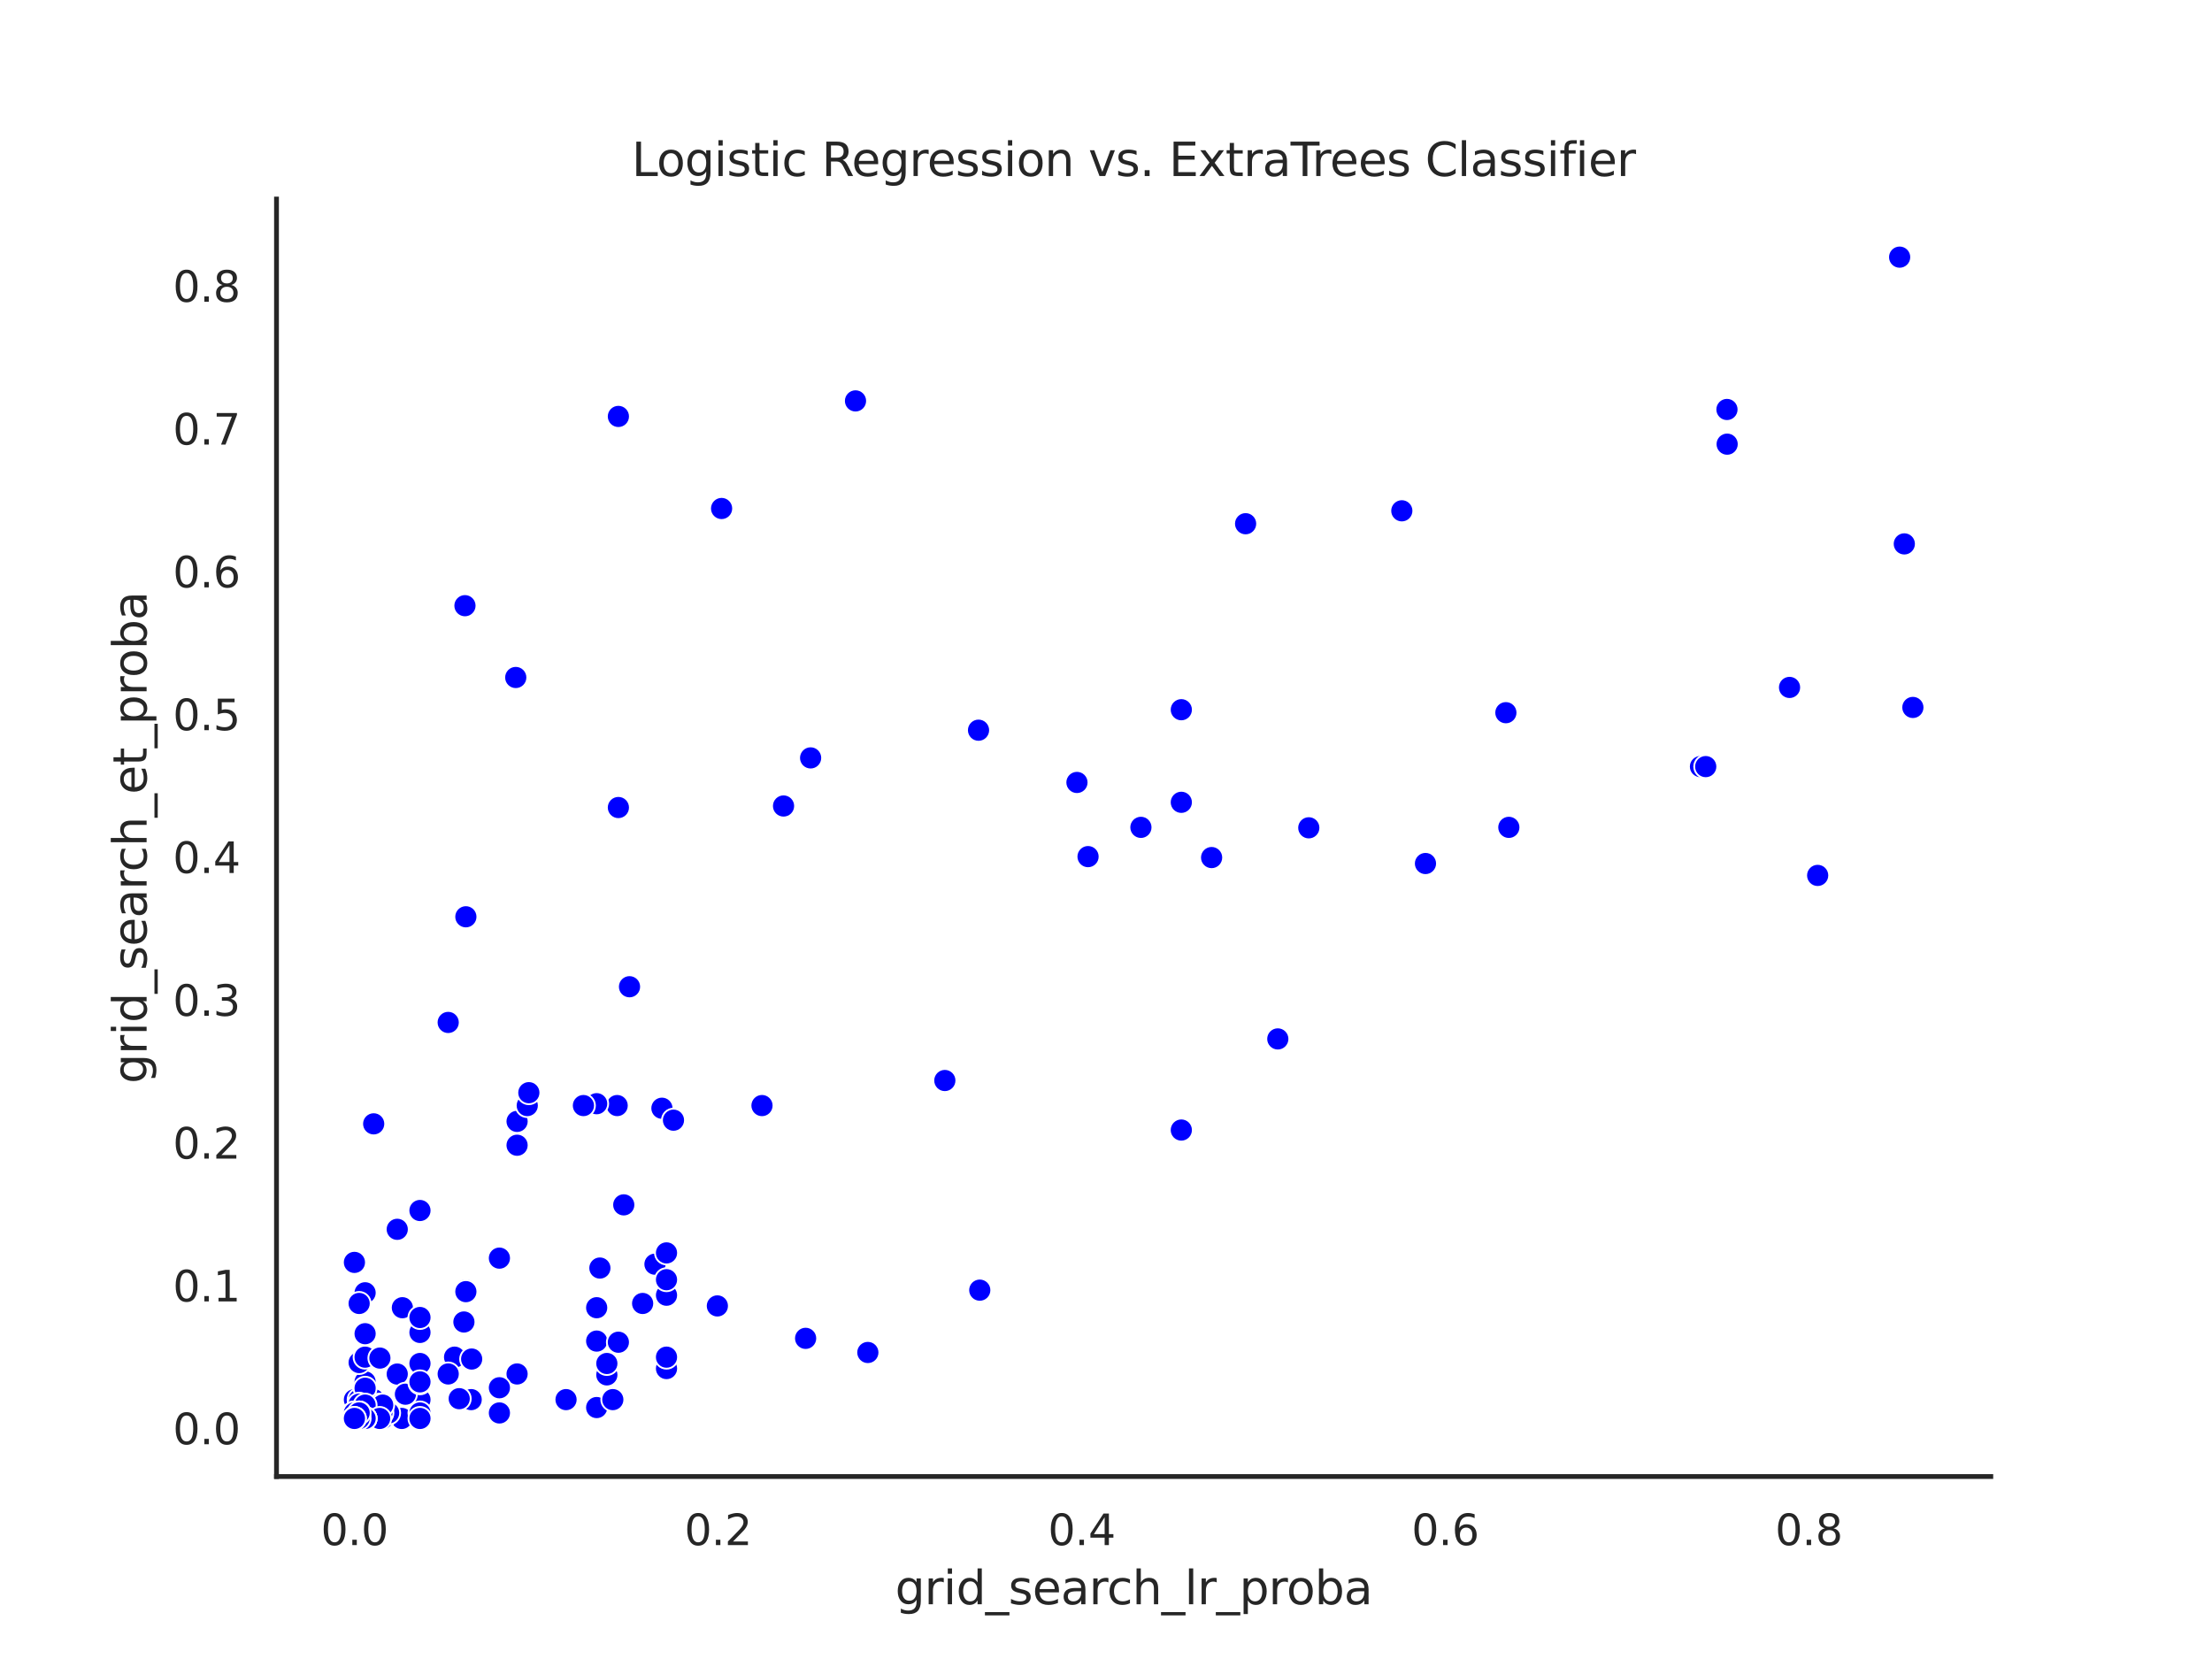 <?xml version="1.0" encoding="utf-8" standalone="no"?>
<!DOCTYPE svg PUBLIC "-//W3C//DTD SVG 1.1//EN"
  "http://www.w3.org/Graphics/SVG/1.1/DTD/svg11.dtd">
<svg xmlns:xlink="http://www.w3.org/1999/xlink" width="576pt" height="432pt" viewBox="0 0 576 432" xmlns="http://www.w3.org/2000/svg" version="1.1">
 <defs>
  <style type="text/css">*{stroke-linejoin: round; stroke-linecap: butt}</style>
 </defs>
 <g id="figure_1">
  <g id="patch_1">
   <path d="M 0 432 
L 576 432 
L 576 0 
L 0 0 
z
" style="fill: #ffffff"/>
  </g>
  <g id="axes_1">
   <g id="patch_2">
    <path d="M 72 384.48 
L 518.4 384.48 
L 518.4 51.84 
L 72 51.84 
z
" style="fill: #ffffff"/>
   </g>
   <g id="matplotlib.axis_1">
    <g id="xtick_1">
     <g id="text_1">
      <!-- 0.0 -->
      <g style="fill: #262626" transform="translate(83.544 402.338) scale(0.11 -0.11)">
       <defs>
        <path id="DejaVuSans-30" d="M 2034 4250 
Q 1547 4250 1301 3770 
Q 1056 3291 1056 2328 
Q 1056 1369 1301 889 
Q 1547 409 2034 409 
Q 2525 409 2770 889 
Q 3016 1369 3016 2328 
Q 3016 3291 2770 3770 
Q 2525 4250 2034 4250 
z
M 2034 4750 
Q 2819 4750 3233 4129 
Q 3647 3509 3647 2328 
Q 3647 1150 3233 529 
Q 2819 -91 2034 -91 
Q 1250 -91 836 529 
Q 422 1150 422 2328 
Q 422 3509 836 4129 
Q 1250 4750 2034 4750 
z
" transform="scale(0.016)"/>
        <path id="DejaVuSans-2e" d="M 684 794 
L 1344 794 
L 1344 0 
L 684 0 
L 684 794 
z
" transform="scale(0.016)"/>
       </defs>
       <use xlink:href="#DejaVuSans-30"/>
       <use xlink:href="#DejaVuSans-2e" x="63.623"/>
       <use xlink:href="#DejaVuSans-30" x="95.41"/>
      </g>
     </g>
    </g>
    <g id="xtick_2">
     <g id="text_2">
      <!-- 0.2 -->
      <g style="fill: #262626" transform="translate(178.22 402.338) scale(0.11 -0.11)">
       <defs>
        <path id="DejaVuSans-32" d="M 1228 531 
L 3431 531 
L 3431 0 
L 469 0 
L 469 531 
Q 828 903 1448 1529 
Q 2069 2156 2228 2338 
Q 2531 2678 2651 2914 
Q 2772 3150 2772 3378 
Q 2772 3750 2511 3984 
Q 2250 4219 1831 4219 
Q 1534 4219 1204 4116 
Q 875 4013 500 3803 
L 500 4441 
Q 881 4594 1212 4672 
Q 1544 4750 1819 4750 
Q 2544 4750 2975 4387 
Q 3406 4025 3406 3419 
Q 3406 3131 3298 2873 
Q 3191 2616 2906 2266 
Q 2828 2175 2409 1742 
Q 1991 1309 1228 531 
z
" transform="scale(0.016)"/>
       </defs>
       <use xlink:href="#DejaVuSans-30"/>
       <use xlink:href="#DejaVuSans-2e" x="63.623"/>
       <use xlink:href="#DejaVuSans-32" x="95.41"/>
      </g>
     </g>
    </g>
    <g id="xtick_3">
     <g id="text_3">
      <!-- 0.4 -->
      <g style="fill: #262626" transform="translate(272.895 402.338) scale(0.11 -0.11)">
       <defs>
        <path id="DejaVuSans-34" d="M 2419 4116 
L 825 1625 
L 2419 1625 
L 2419 4116 
z
M 2253 4666 
L 3047 4666 
L 3047 1625 
L 3713 1625 
L 3713 1100 
L 3047 1100 
L 3047 0 
L 2419 0 
L 2419 1100 
L 313 1100 
L 313 1709 
L 2253 4666 
z
" transform="scale(0.016)"/>
       </defs>
       <use xlink:href="#DejaVuSans-30"/>
       <use xlink:href="#DejaVuSans-2e" x="63.623"/>
       <use xlink:href="#DejaVuSans-34" x="95.41"/>
      </g>
     </g>
    </g>
    <g id="xtick_4">
     <g id="text_4">
      <!-- 0.6 -->
      <g style="fill: #262626" transform="translate(367.571 402.338) scale(0.11 -0.11)">
       <defs>
        <path id="DejaVuSans-36" d="M 2113 2584 
Q 1688 2584 1439 2293 
Q 1191 2003 1191 1497 
Q 1191 994 1439 701 
Q 1688 409 2113 409 
Q 2538 409 2786 701 
Q 3034 994 3034 1497 
Q 3034 2003 2786 2293 
Q 2538 2584 2113 2584 
z
M 3366 4563 
L 3366 3988 
Q 3128 4100 2886 4159 
Q 2644 4219 2406 4219 
Q 1781 4219 1451 3797 
Q 1122 3375 1075 2522 
Q 1259 2794 1537 2939 
Q 1816 3084 2150 3084 
Q 2853 3084 3261 2657 
Q 3669 2231 3669 1497 
Q 3669 778 3244 343 
Q 2819 -91 2113 -91 
Q 1303 -91 875 529 
Q 447 1150 447 2328 
Q 447 3434 972 4092 
Q 1497 4750 2381 4750 
Q 2619 4750 2861 4703 
Q 3103 4656 3366 4563 
z
" transform="scale(0.016)"/>
       </defs>
       <use xlink:href="#DejaVuSans-30"/>
       <use xlink:href="#DejaVuSans-2e" x="63.623"/>
       <use xlink:href="#DejaVuSans-36" x="95.41"/>
      </g>
     </g>
    </g>
    <g id="xtick_5">
     <g id="text_5">
      <!-- 0.8 -->
      <g style="fill: #262626" transform="translate(462.247 402.338) scale(0.11 -0.11)">
       <defs>
        <path id="DejaVuSans-38" d="M 2034 2216 
Q 1584 2216 1326 1975 
Q 1069 1734 1069 1313 
Q 1069 891 1326 650 
Q 1584 409 2034 409 
Q 2484 409 2743 651 
Q 3003 894 3003 1313 
Q 3003 1734 2745 1975 
Q 2488 2216 2034 2216 
z
M 1403 2484 
Q 997 2584 770 2862 
Q 544 3141 544 3541 
Q 544 4100 942 4425 
Q 1341 4750 2034 4750 
Q 2731 4750 3128 4425 
Q 3525 4100 3525 3541 
Q 3525 3141 3298 2862 
Q 3072 2584 2669 2484 
Q 3125 2378 3379 2068 
Q 3634 1759 3634 1313 
Q 3634 634 3220 271 
Q 2806 -91 2034 -91 
Q 1263 -91 848 271 
Q 434 634 434 1313 
Q 434 1759 690 2068 
Q 947 2378 1403 2484 
z
M 1172 3481 
Q 1172 3119 1398 2916 
Q 1625 2713 2034 2713 
Q 2441 2713 2670 2916 
Q 2900 3119 2900 3481 
Q 2900 3844 2670 4047 
Q 2441 4250 2034 4250 
Q 1625 4250 1398 4047 
Q 1172 3844 1172 3481 
z
" transform="scale(0.016)"/>
       </defs>
       <use xlink:href="#DejaVuSans-30"/>
       <use xlink:href="#DejaVuSans-2e" x="63.623"/>
       <use xlink:href="#DejaVuSans-38" x="95.41"/>
      </g>
     </g>
    </g>
    <g id="text_6">
     <!-- grid_search_lr_proba -->
     <g style="fill: #262626" transform="translate(233.09 417.744) scale(0.12 -0.12)">
      <defs>
       <path id="DejaVuSans-67" d="M 2906 1791 
Q 2906 2416 2648 2759 
Q 2391 3103 1925 3103 
Q 1463 3103 1205 2759 
Q 947 2416 947 1791 
Q 947 1169 1205 825 
Q 1463 481 1925 481 
Q 2391 481 2648 825 
Q 2906 1169 2906 1791 
z
M 3481 434 
Q 3481 -459 3084 -895 
Q 2688 -1331 1869 -1331 
Q 1566 -1331 1297 -1286 
Q 1028 -1241 775 -1147 
L 775 -588 
Q 1028 -725 1275 -790 
Q 1522 -856 1778 -856 
Q 2344 -856 2625 -561 
Q 2906 -266 2906 331 
L 2906 616 
Q 2728 306 2450 153 
Q 2172 0 1784 0 
Q 1141 0 747 490 
Q 353 981 353 1791 
Q 353 2603 747 3093 
Q 1141 3584 1784 3584 
Q 2172 3584 2450 3431 
Q 2728 3278 2906 2969 
L 2906 3500 
L 3481 3500 
L 3481 434 
z
" transform="scale(0.016)"/>
       <path id="DejaVuSans-72" d="M 2631 2963 
Q 2534 3019 2420 3045 
Q 2306 3072 2169 3072 
Q 1681 3072 1420 2755 
Q 1159 2438 1159 1844 
L 1159 0 
L 581 0 
L 581 3500 
L 1159 3500 
L 1159 2956 
Q 1341 3275 1631 3429 
Q 1922 3584 2338 3584 
Q 2397 3584 2469 3576 
Q 2541 3569 2628 3553 
L 2631 2963 
z
" transform="scale(0.016)"/>
       <path id="DejaVuSans-69" d="M 603 3500 
L 1178 3500 
L 1178 0 
L 603 0 
L 603 3500 
z
M 603 4863 
L 1178 4863 
L 1178 4134 
L 603 4134 
L 603 4863 
z
" transform="scale(0.016)"/>
       <path id="DejaVuSans-64" d="M 2906 2969 
L 2906 4863 
L 3481 4863 
L 3481 0 
L 2906 0 
L 2906 525 
Q 2725 213 2448 61 
Q 2172 -91 1784 -91 
Q 1150 -91 751 415 
Q 353 922 353 1747 
Q 353 2572 751 3078 
Q 1150 3584 1784 3584 
Q 2172 3584 2448 3432 
Q 2725 3281 2906 2969 
z
M 947 1747 
Q 947 1113 1208 752 
Q 1469 391 1925 391 
Q 2381 391 2643 752 
Q 2906 1113 2906 1747 
Q 2906 2381 2643 2742 
Q 2381 3103 1925 3103 
Q 1469 3103 1208 2742 
Q 947 2381 947 1747 
z
" transform="scale(0.016)"/>
       <path id="DejaVuSans-5f" d="M 3263 -1063 
L 3263 -1509 
L -63 -1509 
L -63 -1063 
L 3263 -1063 
z
" transform="scale(0.016)"/>
       <path id="DejaVuSans-73" d="M 2834 3397 
L 2834 2853 
Q 2591 2978 2328 3040 
Q 2066 3103 1784 3103 
Q 1356 3103 1142 2972 
Q 928 2841 928 2578 
Q 928 2378 1081 2264 
Q 1234 2150 1697 2047 
L 1894 2003 
Q 2506 1872 2764 1633 
Q 3022 1394 3022 966 
Q 3022 478 2636 193 
Q 2250 -91 1575 -91 
Q 1294 -91 989 -36 
Q 684 19 347 128 
L 347 722 
Q 666 556 975 473 
Q 1284 391 1588 391 
Q 1994 391 2212 530 
Q 2431 669 2431 922 
Q 2431 1156 2273 1281 
Q 2116 1406 1581 1522 
L 1381 1569 
Q 847 1681 609 1914 
Q 372 2147 372 2553 
Q 372 3047 722 3315 
Q 1072 3584 1716 3584 
Q 2034 3584 2315 3537 
Q 2597 3491 2834 3397 
z
" transform="scale(0.016)"/>
       <path id="DejaVuSans-65" d="M 3597 1894 
L 3597 1613 
L 953 1613 
Q 991 1019 1311 708 
Q 1631 397 2203 397 
Q 2534 397 2845 478 
Q 3156 559 3463 722 
L 3463 178 
Q 3153 47 2828 -22 
Q 2503 -91 2169 -91 
Q 1331 -91 842 396 
Q 353 884 353 1716 
Q 353 2575 817 3079 
Q 1281 3584 2069 3584 
Q 2775 3584 3186 3129 
Q 3597 2675 3597 1894 
z
M 3022 2063 
Q 3016 2534 2758 2815 
Q 2500 3097 2075 3097 
Q 1594 3097 1305 2825 
Q 1016 2553 972 2059 
L 3022 2063 
z
" transform="scale(0.016)"/>
       <path id="DejaVuSans-61" d="M 2194 1759 
Q 1497 1759 1228 1600 
Q 959 1441 959 1056 
Q 959 750 1161 570 
Q 1363 391 1709 391 
Q 2188 391 2477 730 
Q 2766 1069 2766 1631 
L 2766 1759 
L 2194 1759 
z
M 3341 1997 
L 3341 0 
L 2766 0 
L 2766 531 
Q 2569 213 2275 61 
Q 1981 -91 1556 -91 
Q 1019 -91 701 211 
Q 384 513 384 1019 
Q 384 1609 779 1909 
Q 1175 2209 1959 2209 
L 2766 2209 
L 2766 2266 
Q 2766 2663 2505 2880 
Q 2244 3097 1772 3097 
Q 1472 3097 1187 3025 
Q 903 2953 641 2809 
L 641 3341 
Q 956 3463 1253 3523 
Q 1550 3584 1831 3584 
Q 2591 3584 2966 3190 
Q 3341 2797 3341 1997 
z
" transform="scale(0.016)"/>
       <path id="DejaVuSans-63" d="M 3122 3366 
L 3122 2828 
Q 2878 2963 2633 3030 
Q 2388 3097 2138 3097 
Q 1578 3097 1268 2742 
Q 959 2388 959 1747 
Q 959 1106 1268 751 
Q 1578 397 2138 397 
Q 2388 397 2633 464 
Q 2878 531 3122 666 
L 3122 134 
Q 2881 22 2623 -34 
Q 2366 -91 2075 -91 
Q 1284 -91 818 406 
Q 353 903 353 1747 
Q 353 2603 823 3093 
Q 1294 3584 2113 3584 
Q 2378 3584 2631 3529 
Q 2884 3475 3122 3366 
z
" transform="scale(0.016)"/>
       <path id="DejaVuSans-68" d="M 3513 2113 
L 3513 0 
L 2938 0 
L 2938 2094 
Q 2938 2591 2744 2837 
Q 2550 3084 2163 3084 
Q 1697 3084 1428 2787 
Q 1159 2491 1159 1978 
L 1159 0 
L 581 0 
L 581 4863 
L 1159 4863 
L 1159 2956 
Q 1366 3272 1645 3428 
Q 1925 3584 2291 3584 
Q 2894 3584 3203 3211 
Q 3513 2838 3513 2113 
z
" transform="scale(0.016)"/>
       <path id="DejaVuSans-6c" d="M 603 4863 
L 1178 4863 
L 1178 0 
L 603 0 
L 603 4863 
z
" transform="scale(0.016)"/>
       <path id="DejaVuSans-70" d="M 1159 525 
L 1159 -1331 
L 581 -1331 
L 581 3500 
L 1159 3500 
L 1159 2969 
Q 1341 3281 1617 3432 
Q 1894 3584 2278 3584 
Q 2916 3584 3314 3078 
Q 3713 2572 3713 1747 
Q 3713 922 3314 415 
Q 2916 -91 2278 -91 
Q 1894 -91 1617 61 
Q 1341 213 1159 525 
z
M 3116 1747 
Q 3116 2381 2855 2742 
Q 2594 3103 2138 3103 
Q 1681 3103 1420 2742 
Q 1159 2381 1159 1747 
Q 1159 1113 1420 752 
Q 1681 391 2138 391 
Q 2594 391 2855 752 
Q 3116 1113 3116 1747 
z
" transform="scale(0.016)"/>
       <path id="DejaVuSans-6f" d="M 1959 3097 
Q 1497 3097 1228 2736 
Q 959 2375 959 1747 
Q 959 1119 1226 758 
Q 1494 397 1959 397 
Q 2419 397 2687 759 
Q 2956 1122 2956 1747 
Q 2956 2369 2687 2733 
Q 2419 3097 1959 3097 
z
M 1959 3584 
Q 2709 3584 3137 3096 
Q 3566 2609 3566 1747 
Q 3566 888 3137 398 
Q 2709 -91 1959 -91 
Q 1206 -91 779 398 
Q 353 888 353 1747 
Q 353 2609 779 3096 
Q 1206 3584 1959 3584 
z
" transform="scale(0.016)"/>
       <path id="DejaVuSans-62" d="M 3116 1747 
Q 3116 2381 2855 2742 
Q 2594 3103 2138 3103 
Q 1681 3103 1420 2742 
Q 1159 2381 1159 1747 
Q 1159 1113 1420 752 
Q 1681 391 2138 391 
Q 2594 391 2855 752 
Q 3116 1113 3116 1747 
z
M 1159 2969 
Q 1341 3281 1617 3432 
Q 1894 3584 2278 3584 
Q 2916 3584 3314 3078 
Q 3713 2572 3713 1747 
Q 3713 922 3314 415 
Q 2916 -91 2278 -91 
Q 1894 -91 1617 61 
Q 1341 213 1159 525 
L 1159 0 
L 581 0 
L 581 4863 
L 1159 4863 
L 1159 2969 
z
" transform="scale(0.016)"/>
      </defs>
      <use xlink:href="#DejaVuSans-67"/>
      <use xlink:href="#DejaVuSans-72" x="63.477"/>
      <use xlink:href="#DejaVuSans-69" x="104.59"/>
      <use xlink:href="#DejaVuSans-64" x="132.373"/>
      <use xlink:href="#DejaVuSans-5f" x="195.85"/>
      <use xlink:href="#DejaVuSans-73" x="245.85"/>
      <use xlink:href="#DejaVuSans-65" x="297.949"/>
      <use xlink:href="#DejaVuSans-61" x="359.473"/>
      <use xlink:href="#DejaVuSans-72" x="420.752"/>
      <use xlink:href="#DejaVuSans-63" x="459.615"/>
      <use xlink:href="#DejaVuSans-68" x="514.596"/>
      <use xlink:href="#DejaVuSans-5f" x="577.975"/>
      <use xlink:href="#DejaVuSans-6c" x="627.975"/>
      <use xlink:href="#DejaVuSans-72" x="655.758"/>
      <use xlink:href="#DejaVuSans-5f" x="696.871"/>
      <use xlink:href="#DejaVuSans-70" x="746.871"/>
      <use xlink:href="#DejaVuSans-72" x="810.348"/>
      <use xlink:href="#DejaVuSans-6f" x="849.211"/>
      <use xlink:href="#DejaVuSans-62" x="910.393"/>
      <use xlink:href="#DejaVuSans-61" x="973.869"/>
     </g>
    </g>
   </g>
   <g id="matplotlib.axis_2">
    <g id="ytick_1">
     <g id="text_7">
      <!-- 0.0 -->
      <g style="fill: #262626" transform="translate(45.007 376.074) scale(0.11 -0.11)">
       <use xlink:href="#DejaVuSans-30"/>
       <use xlink:href="#DejaVuSans-2e" x="63.623"/>
       <use xlink:href="#DejaVuSans-30" x="95.41"/>
      </g>
     </g>
    </g>
    <g id="ytick_2">
     <g id="text_8">
      <!-- 0.1 -->
      <g style="fill: #262626" transform="translate(45.007 338.887) scale(0.11 -0.11)">
       <defs>
        <path id="DejaVuSans-31" d="M 794 531 
L 1825 531 
L 1825 4091 
L 703 3866 
L 703 4441 
L 1819 4666 
L 2450 4666 
L 2450 531 
L 3481 531 
L 3481 0 
L 794 0 
L 794 531 
z
" transform="scale(0.016)"/>
       </defs>
       <use xlink:href="#DejaVuSans-30"/>
       <use xlink:href="#DejaVuSans-2e" x="63.623"/>
       <use xlink:href="#DejaVuSans-31" x="95.41"/>
      </g>
     </g>
    </g>
    <g id="ytick_3">
     <g id="text_9">
      <!-- 0.2 -->
      <g style="fill: #262626" transform="translate(45.007 301.7) scale(0.11 -0.11)">
       <use xlink:href="#DejaVuSans-30"/>
       <use xlink:href="#DejaVuSans-2e" x="63.623"/>
       <use xlink:href="#DejaVuSans-32" x="95.41"/>
      </g>
     </g>
    </g>
    <g id="ytick_4">
     <g id="text_10">
      <!-- 0.3 -->
      <g style="fill: #262626" transform="translate(45.007 264.513) scale(0.11 -0.11)">
       <defs>
        <path id="DejaVuSans-33" d="M 2597 2516 
Q 3050 2419 3304 2112 
Q 3559 1806 3559 1356 
Q 3559 666 3084 287 
Q 2609 -91 1734 -91 
Q 1441 -91 1130 -33 
Q 819 25 488 141 
L 488 750 
Q 750 597 1062 519 
Q 1375 441 1716 441 
Q 2309 441 2620 675 
Q 2931 909 2931 1356 
Q 2931 1769 2642 2001 
Q 2353 2234 1838 2234 
L 1294 2234 
L 1294 2753 
L 1863 2753 
Q 2328 2753 2575 2939 
Q 2822 3125 2822 3475 
Q 2822 3834 2567 4026 
Q 2313 4219 1838 4219 
Q 1578 4219 1281 4162 
Q 984 4106 628 3988 
L 628 4550 
Q 988 4650 1302 4700 
Q 1616 4750 1894 4750 
Q 2613 4750 3031 4423 
Q 3450 4097 3450 3541 
Q 3450 3153 3228 2886 
Q 3006 2619 2597 2516 
z
" transform="scale(0.016)"/>
       </defs>
       <use xlink:href="#DejaVuSans-30"/>
       <use xlink:href="#DejaVuSans-2e" x="63.623"/>
       <use xlink:href="#DejaVuSans-33" x="95.41"/>
      </g>
     </g>
    </g>
    <g id="ytick_5">
     <g id="text_11">
      <!-- 0.4 -->
      <g style="fill: #262626" transform="translate(45.007 227.325) scale(0.11 -0.11)">
       <use xlink:href="#DejaVuSans-30"/>
       <use xlink:href="#DejaVuSans-2e" x="63.623"/>
       <use xlink:href="#DejaVuSans-34" x="95.41"/>
      </g>
     </g>
    </g>
    <g id="ytick_6">
     <g id="text_12">
      <!-- 0.5 -->
      <g style="fill: #262626" transform="translate(45.007 190.138) scale(0.11 -0.11)">
       <defs>
        <path id="DejaVuSans-35" d="M 691 4666 
L 3169 4666 
L 3169 4134 
L 1269 4134 
L 1269 2991 
Q 1406 3038 1543 3061 
Q 1681 3084 1819 3084 
Q 2600 3084 3056 2656 
Q 3513 2228 3513 1497 
Q 3513 744 3044 326 
Q 2575 -91 1722 -91 
Q 1428 -91 1123 -41 
Q 819 9 494 109 
L 494 744 
Q 775 591 1075 516 
Q 1375 441 1709 441 
Q 2250 441 2565 725 
Q 2881 1009 2881 1497 
Q 2881 1984 2565 2268 
Q 2250 2553 1709 2553 
Q 1456 2553 1204 2497 
Q 953 2441 691 2322 
L 691 4666 
z
" transform="scale(0.016)"/>
       </defs>
       <use xlink:href="#DejaVuSans-30"/>
       <use xlink:href="#DejaVuSans-2e" x="63.623"/>
       <use xlink:href="#DejaVuSans-35" x="95.41"/>
      </g>
     </g>
    </g>
    <g id="ytick_7">
     <g id="text_13">
      <!-- 0.6 -->
      <g style="fill: #262626" transform="translate(45.007 152.951) scale(0.11 -0.11)">
       <use xlink:href="#DejaVuSans-30"/>
       <use xlink:href="#DejaVuSans-2e" x="63.623"/>
       <use xlink:href="#DejaVuSans-36" x="95.41"/>
      </g>
     </g>
    </g>
    <g id="ytick_8">
     <g id="text_14">
      <!-- 0.7 -->
      <g style="fill: #262626" transform="translate(45.007 115.764) scale(0.11 -0.11)">
       <defs>
        <path id="DejaVuSans-37" d="M 525 4666 
L 3525 4666 
L 3525 4397 
L 1831 0 
L 1172 0 
L 2766 4134 
L 525 4134 
L 525 4666 
z
" transform="scale(0.016)"/>
       </defs>
       <use xlink:href="#DejaVuSans-30"/>
       <use xlink:href="#DejaVuSans-2e" x="63.623"/>
       <use xlink:href="#DejaVuSans-37" x="95.41"/>
      </g>
     </g>
    </g>
    <g id="ytick_9">
     <g id="text_15">
      <!-- 0.8 -->
      <g style="fill: #262626" transform="translate(45.007 78.577) scale(0.11 -0.11)">
       <use xlink:href="#DejaVuSans-30"/>
       <use xlink:href="#DejaVuSans-2e" x="63.623"/>
       <use xlink:href="#DejaVuSans-38" x="95.41"/>
      </g>
     </g>
    </g>
    <g id="text_16">
     <!-- grid_search_et_proba -->
     <g style="fill: #262626" transform="translate(38.177 282.181) rotate(-90) scale(0.12 -0.12)">
      <defs>
       <path id="DejaVuSans-74" d="M 1172 4494 
L 1172 3500 
L 2356 3500 
L 2356 3053 
L 1172 3053 
L 1172 1153 
Q 1172 725 1289 603 
Q 1406 481 1766 481 
L 2356 481 
L 2356 0 
L 1766 0 
Q 1100 0 847 248 
Q 594 497 594 1153 
L 594 3053 
L 172 3053 
L 172 3500 
L 594 3500 
L 594 4494 
L 1172 4494 
z
" transform="scale(0.016)"/>
      </defs>
      <use xlink:href="#DejaVuSans-67"/>
      <use xlink:href="#DejaVuSans-72" x="63.477"/>
      <use xlink:href="#DejaVuSans-69" x="104.59"/>
      <use xlink:href="#DejaVuSans-64" x="132.373"/>
      <use xlink:href="#DejaVuSans-5f" x="195.85"/>
      <use xlink:href="#DejaVuSans-73" x="245.85"/>
      <use xlink:href="#DejaVuSans-65" x="297.949"/>
      <use xlink:href="#DejaVuSans-61" x="359.473"/>
      <use xlink:href="#DejaVuSans-72" x="420.752"/>
      <use xlink:href="#DejaVuSans-63" x="459.615"/>
      <use xlink:href="#DejaVuSans-68" x="514.596"/>
      <use xlink:href="#DejaVuSans-5f" x="577.975"/>
      <use xlink:href="#DejaVuSans-65" x="627.975"/>
      <use xlink:href="#DejaVuSans-74" x="689.498"/>
      <use xlink:href="#DejaVuSans-5f" x="728.707"/>
      <use xlink:href="#DejaVuSans-70" x="778.707"/>
      <use xlink:href="#DejaVuSans-72" x="842.184"/>
      <use xlink:href="#DejaVuSans-6f" x="881.047"/>
      <use xlink:href="#DejaVuSans-62" x="942.229"/>
      <use xlink:href="#DejaVuSans-61" x="1005.705"/>
     </g>
    </g>
   </g>
   <g id="PathCollection_1">
    <defs>
     <path id="m9c5d1fe008" d="M 0 3 
C 0.796 3 1.559 2.684 2.121 2.121 
C 2.684 1.559 3 0.796 3 0 
C 3 -0.796 2.684 -1.559 2.121 -2.121 
C 1.559 -2.684 0.796 -3 0 -3 
C -0.796 -3 -1.559 -2.684 -2.121 -2.121 
C -2.684 -1.559 -3 -0.796 -3 0 
C -3 0.796 -2.684 1.559 -2.121 2.121 
C -1.559 2.684 -0.796 3 0 3 
z
" style="stroke: #ffffff; stroke-width: 0.48"/>
    </defs>
    <g clip-path="url(#p309e05ee54)">
     <use xlink:href="#m9c5d1fe008" x="283.324" y="223.062" style="fill: #0000ff; stroke: #ffffff; stroke-width: 0.48"/>
     <use xlink:href="#m9c5d1fe008" x="95.073" y="367.952" style="fill: #0000ff; stroke: #ffffff; stroke-width: 0.48"/>
     <use xlink:href="#m9c5d1fe008" x="116.709" y="266.242" style="fill: #0000ff; stroke: #ffffff; stroke-width: 0.48"/>
     <use xlink:href="#m9c5d1fe008" x="92.291" y="369.36" style="fill: #0000ff; stroke: #ffffff; stroke-width: 0.48"/>
     <use xlink:href="#m9c5d1fe008" x="307.612" y="208.919" style="fill: #0000ff; stroke: #ffffff; stroke-width: 0.48"/>
     <use xlink:href="#m9c5d1fe008" x="92.291" y="369.36" style="fill: #0000ff; stroke: #ffffff; stroke-width: 0.48"/>
     <use xlink:href="#m9c5d1fe008" x="92.291" y="369.36" style="fill: #0000ff; stroke: #ffffff; stroke-width: 0.48"/>
     <use xlink:href="#m9c5d1fe008" x="92.291" y="369.36" style="fill: #0000ff; stroke: #ffffff; stroke-width: 0.48"/>
     <use xlink:href="#m9c5d1fe008" x="92.291" y="369.36" style="fill: #0000ff; stroke: #ffffff; stroke-width: 0.48"/>
     <use xlink:href="#m9c5d1fe008" x="134.647" y="357.776" style="fill: #0000ff; stroke: #ffffff; stroke-width: 0.48"/>
     <use xlink:href="#m9c5d1fe008" x="109.358" y="315.213" style="fill: #0000ff; stroke: #ffffff; stroke-width: 0.48"/>
     <use xlink:href="#m9c5d1fe008" x="186.8" y="340.058" style="fill: #0000ff; stroke: #ffffff; stroke-width: 0.48"/>
     <use xlink:href="#m9c5d1fe008" x="122.694" y="364.456" style="fill: #0000ff; stroke: #ffffff; stroke-width: 0.48"/>
     <use xlink:href="#m9c5d1fe008" x="95.073" y="367.93" style="fill: #0000ff; stroke: #ffffff; stroke-width: 0.48"/>
     <use xlink:href="#m9c5d1fe008" x="92.291" y="369.36" style="fill: #0000ff; stroke: #ffffff; stroke-width: 0.48"/>
     <use xlink:href="#m9c5d1fe008" x="92.291" y="369.36" style="fill: #0000ff; stroke: #ffffff; stroke-width: 0.48"/>
     <use xlink:href="#m9c5d1fe008" x="97.307" y="364.456" style="fill: #0000ff; stroke: #ffffff; stroke-width: 0.48"/>
     <use xlink:href="#m9c5d1fe008" x="92.291" y="369.36" style="fill: #0000ff; stroke: #ffffff; stroke-width: 0.48"/>
     <use xlink:href="#m9c5d1fe008" x="92.291" y="369.36" style="fill: #0000ff; stroke: #ffffff; stroke-width: 0.48"/>
     <use xlink:href="#m9c5d1fe008" x="315.501" y="223.307" style="fill: #0000ff; stroke: #ffffff; stroke-width: 0.48"/>
     <use xlink:href="#m9c5d1fe008" x="93.52" y="369.36" style="fill: #0000ff; stroke: #ffffff; stroke-width: 0.48"/>
     <use xlink:href="#m9c5d1fe008" x="118.372" y="353.399" style="fill: #0000ff; stroke: #ffffff; stroke-width: 0.48"/>
     <use xlink:href="#m9c5d1fe008" x="92.291" y="369.36" style="fill: #0000ff; stroke: #ffffff; stroke-width: 0.48"/>
     <use xlink:href="#m9c5d1fe008" x="173.556" y="356.369" style="fill: #0000ff; stroke: #ffffff; stroke-width: 0.48"/>
     <use xlink:href="#m9c5d1fe008" x="92.291" y="369.36" style="fill: #0000ff; stroke: #ffffff; stroke-width: 0.48"/>
     <use xlink:href="#m9c5d1fe008" x="92.291" y="369.36" style="fill: #0000ff; stroke: #ffffff; stroke-width: 0.48"/>
     <use xlink:href="#m9c5d1fe008" x="442.799" y="199.622" style="fill: #0000ff; stroke: #ffffff; stroke-width: 0.48"/>
     <use xlink:href="#m9c5d1fe008" x="93.52" y="365.886" style="fill: #0000ff; stroke: #ffffff; stroke-width: 0.48"/>
     <use xlink:href="#m9c5d1fe008" x="109.358" y="364.213" style="fill: #0000ff; stroke: #ffffff; stroke-width: 0.48"/>
     <use xlink:href="#m9c5d1fe008" x="92.291" y="369.36" style="fill: #0000ff; stroke: #ffffff; stroke-width: 0.48"/>
     <use xlink:href="#m9c5d1fe008" x="255.13" y="335.952" style="fill: #0000ff; stroke: #ffffff; stroke-width: 0.48"/>
     <use xlink:href="#m9c5d1fe008" x="103.441" y="357.799" style="fill: #0000ff; stroke: #ffffff; stroke-width: 0.48"/>
     <use xlink:href="#m9c5d1fe008" x="307.612" y="184.807" style="fill: #0000ff; stroke: #ffffff; stroke-width: 0.48"/>
     <use xlink:href="#m9c5d1fe008" x="93.52" y="369.36" style="fill: #0000ff; stroke: #ffffff; stroke-width: 0.48"/>
     <use xlink:href="#m9c5d1fe008" x="109.358" y="364.456" style="fill: #0000ff; stroke: #ffffff; stroke-width: 0.48"/>
     <use xlink:href="#m9c5d1fe008" x="99.654" y="369.36" style="fill: #0000ff; stroke: #ffffff; stroke-width: 0.48"/>
     <use xlink:href="#m9c5d1fe008" x="93.52" y="364.456" style="fill: #0000ff; stroke: #ffffff; stroke-width: 0.48"/>
     <use xlink:href="#m9c5d1fe008" x="211.084" y="197.357" style="fill: #0000ff; stroke: #ffffff; stroke-width: 0.48"/>
     <use xlink:href="#m9c5d1fe008" x="92.291" y="369.36" style="fill: #0000ff; stroke: #ffffff; stroke-width: 0.48"/>
     <use xlink:href="#m9c5d1fe008" x="92.291" y="369.36" style="fill: #0000ff; stroke: #ffffff; stroke-width: 0.48"/>
     <use xlink:href="#m9c5d1fe008" x="92.291" y="369.36" style="fill: #0000ff; stroke: #ffffff; stroke-width: 0.48"/>
     <use xlink:href="#m9c5d1fe008" x="93.52" y="367.93" style="fill: #0000ff; stroke: #ffffff; stroke-width: 0.48"/>
     <use xlink:href="#m9c5d1fe008" x="104.605" y="369.36" style="fill: #0000ff; stroke: #ffffff; stroke-width: 0.48"/>
     <use xlink:href="#m9c5d1fe008" x="280.437" y="203.749" style="fill: #0000ff; stroke: #ffffff; stroke-width: 0.48"/>
     <use xlink:href="#m9c5d1fe008" x="498.109" y="184.217" style="fill: #0000ff; stroke: #ffffff; stroke-width: 0.48"/>
     <use xlink:href="#m9c5d1fe008" x="92.291" y="369.36" style="fill: #0000ff; stroke: #ffffff; stroke-width: 0.48"/>
     <use xlink:href="#m9c5d1fe008" x="92.291" y="364.478" style="fill: #0000ff; stroke: #ffffff; stroke-width: 0.48"/>
     <use xlink:href="#m9c5d1fe008" x="254.807" y="190.143" style="fill: #0000ff; stroke: #ffffff; stroke-width: 0.48"/>
     <use xlink:href="#m9c5d1fe008" x="92.291" y="369.36" style="fill: #0000ff; stroke: #ffffff; stroke-width: 0.48"/>
     <use xlink:href="#m9c5d1fe008" x="92.291" y="369.36" style="fill: #0000ff; stroke: #ffffff; stroke-width: 0.48"/>
     <use xlink:href="#m9c5d1fe008" x="92.291" y="369.36" style="fill: #0000ff; stroke: #ffffff; stroke-width: 0.48"/>
     <use xlink:href="#m9c5d1fe008" x="95.073" y="364.478" style="fill: #0000ff; stroke: #ffffff; stroke-width: 0.48"/>
     <use xlink:href="#m9c5d1fe008" x="92.291" y="369.36" style="fill: #0000ff; stroke: #ffffff; stroke-width: 0.48"/>
     <use xlink:href="#m9c5d1fe008" x="99.654" y="369.36" style="fill: #0000ff; stroke: #ffffff; stroke-width: 0.48"/>
     <use xlink:href="#m9c5d1fe008" x="134.647" y="292.007" style="fill: #0000ff; stroke: #ffffff; stroke-width: 0.48"/>
     <use xlink:href="#m9c5d1fe008" x="155.372" y="287.401" style="fill: #0000ff; stroke: #ffffff; stroke-width: 0.48"/>
     <use xlink:href="#m9c5d1fe008" x="92.291" y="369.36" style="fill: #0000ff; stroke: #ffffff; stroke-width: 0.48"/>
     <use xlink:href="#m9c5d1fe008" x="130.045" y="367.93" style="fill: #0000ff; stroke: #ffffff; stroke-width: 0.48"/>
     <use xlink:href="#m9c5d1fe008" x="97.307" y="292.647" style="fill: #0000ff; stroke: #ffffff; stroke-width: 0.48"/>
     <use xlink:href="#m9c5d1fe008" x="173.556" y="353.399" style="fill: #0000ff; stroke: #ffffff; stroke-width: 0.48"/>
     <use xlink:href="#m9c5d1fe008" x="109.358" y="364.478" style="fill: #0000ff; stroke: #ffffff; stroke-width: 0.48"/>
     <use xlink:href="#m9c5d1fe008" x="155.372" y="349.214" style="fill: #0000ff; stroke: #ffffff; stroke-width: 0.48"/>
     <use xlink:href="#m9c5d1fe008" x="92.291" y="369.36" style="fill: #0000ff; stroke: #ffffff; stroke-width: 0.48"/>
     <use xlink:href="#m9c5d1fe008" x="95.073" y="359.836" style="fill: #0000ff; stroke: #ffffff; stroke-width: 0.48"/>
     <use xlink:href="#m9c5d1fe008" x="92.291" y="369.36" style="fill: #0000ff; stroke: #ffffff; stroke-width: 0.48"/>
     <use xlink:href="#m9c5d1fe008" x="122.817" y="353.888" style="fill: #0000ff; stroke: #ffffff; stroke-width: 0.48"/>
     <use xlink:href="#m9c5d1fe008" x="105.571" y="363.048" style="fill: #0000ff; stroke: #ffffff; stroke-width: 0.48"/>
     <use xlink:href="#m9c5d1fe008" x="98.86" y="369.36" style="fill: #0000ff; stroke: #ffffff; stroke-width: 0.48"/>
     <use xlink:href="#m9c5d1fe008" x="92.291" y="369.36" style="fill: #0000ff; stroke: #ffffff; stroke-width: 0.48"/>
     <use xlink:href="#m9c5d1fe008" x="130.045" y="327.616" style="fill: #0000ff; stroke: #ffffff; stroke-width: 0.48"/>
     <use xlink:href="#m9c5d1fe008" x="92.291" y="367.952" style="fill: #0000ff; stroke: #ffffff; stroke-width: 0.48"/>
     <use xlink:href="#m9c5d1fe008" x="92.291" y="328.725" style="fill: #0000ff; stroke: #ffffff; stroke-width: 0.48"/>
     <use xlink:href="#m9c5d1fe008" x="93.52" y="369.36" style="fill: #0000ff; stroke: #ffffff; stroke-width: 0.48"/>
     <use xlink:href="#m9c5d1fe008" x="95.073" y="367.93" style="fill: #0000ff; stroke: #ffffff; stroke-width: 0.48"/>
     <use xlink:href="#m9c5d1fe008" x="392.9" y="215.443" style="fill: #0000ff; stroke: #ffffff; stroke-width: 0.48"/>
     <use xlink:href="#m9c5d1fe008" x="167.341" y="339.419" style="fill: #0000ff; stroke: #ffffff; stroke-width: 0.48"/>
     <use xlink:href="#m9c5d1fe008" x="495.879" y="141.629" style="fill: #0000ff; stroke: #ffffff; stroke-width: 0.48"/>
     <use xlink:href="#m9c5d1fe008" x="155.372" y="366.522" style="fill: #0000ff; stroke: #ffffff; stroke-width: 0.48"/>
     <use xlink:href="#m9c5d1fe008" x="93.52" y="369.36" style="fill: #0000ff; stroke: #ffffff; stroke-width: 0.48"/>
     <use xlink:href="#m9c5d1fe008" x="332.737" y="270.532" style="fill: #0000ff; stroke: #ffffff; stroke-width: 0.48"/>
     <use xlink:href="#m9c5d1fe008" x="109.358" y="346.963" style="fill: #0000ff; stroke: #ffffff; stroke-width: 0.48"/>
     <use xlink:href="#m9c5d1fe008" x="93.52" y="369.36" style="fill: #0000ff; stroke: #ffffff; stroke-width: 0.48"/>
     <use xlink:href="#m9c5d1fe008" x="92.291" y="369.36" style="fill: #0000ff; stroke: #ffffff; stroke-width: 0.48"/>
     <use xlink:href="#m9c5d1fe008" x="371.189" y="224.857" style="fill: #0000ff; stroke: #ffffff; stroke-width: 0.48"/>
     <use xlink:href="#m9c5d1fe008" x="155.372" y="340.527" style="fill: #0000ff; stroke: #ffffff; stroke-width: 0.48"/>
     <use xlink:href="#m9c5d1fe008" x="134.301" y="176.416" style="fill: #0000ff; stroke: #ffffff; stroke-width: 0.48"/>
     <use xlink:href="#m9c5d1fe008" x="92.291" y="367.93" style="fill: #0000ff; stroke: #ffffff; stroke-width: 0.48"/>
     <use xlink:href="#m9c5d1fe008" x="92.291" y="369.36" style="fill: #0000ff; stroke: #ffffff; stroke-width: 0.48"/>
     <use xlink:href="#m9c5d1fe008" x="92.291" y="369.36" style="fill: #0000ff; stroke: #ffffff; stroke-width: 0.48"/>
     <use xlink:href="#m9c5d1fe008" x="160.707" y="287.887" style="fill: #0000ff; stroke: #ffffff; stroke-width: 0.48"/>
     <use xlink:href="#m9c5d1fe008" x="159.575" y="364.456" style="fill: #0000ff; stroke: #ffffff; stroke-width: 0.48"/>
     <use xlink:href="#m9c5d1fe008" x="92.291" y="369.36" style="fill: #0000ff; stroke: #ffffff; stroke-width: 0.48"/>
     <use xlink:href="#m9c5d1fe008" x="297.092" y="215.443" style="fill: #0000ff; stroke: #ffffff; stroke-width: 0.48"/>
     <use xlink:href="#m9c5d1fe008" x="120.803" y="344.243" style="fill: #0000ff; stroke: #ffffff; stroke-width: 0.48"/>
     <use xlink:href="#m9c5d1fe008" x="170.551" y="329.193" style="fill: #0000ff; stroke: #ffffff; stroke-width: 0.48"/>
     <use xlink:href="#m9c5d1fe008" x="204.033" y="209.879" style="fill: #0000ff; stroke: #ffffff; stroke-width: 0.48"/>
     <use xlink:href="#m9c5d1fe008" x="109.358" y="367.93" style="fill: #0000ff; stroke: #ffffff; stroke-width: 0.48"/>
     <use xlink:href="#m9c5d1fe008" x="444.169" y="199.622" style="fill: #0000ff; stroke: #ffffff; stroke-width: 0.48"/>
     <use xlink:href="#m9c5d1fe008" x="161.026" y="210.278" style="fill: #0000ff; stroke: #ffffff; stroke-width: 0.48"/>
     <use xlink:href="#m9c5d1fe008" x="465.993" y="179.006" style="fill: #0000ff; stroke: #ffffff; stroke-width: 0.48"/>
     <use xlink:href="#m9c5d1fe008" x="109.358" y="355.05" style="fill: #0000ff; stroke: #ffffff; stroke-width: 0.48"/>
     <use xlink:href="#m9c5d1fe008" x="162.425" y="313.743" style="fill: #0000ff; stroke: #ffffff; stroke-width: 0.48"/>
     <use xlink:href="#m9c5d1fe008" x="93.52" y="367.93" style="fill: #0000ff; stroke: #ffffff; stroke-width: 0.48"/>
     <use xlink:href="#m9c5d1fe008" x="473.316" y="227.956" style="fill: #0000ff; stroke: #ffffff; stroke-width: 0.48"/>
     <use xlink:href="#m9c5d1fe008" x="93.52" y="369.36" style="fill: #0000ff; stroke: #ffffff; stroke-width: 0.48"/>
     <use xlink:href="#m9c5d1fe008" x="92.291" y="369.36" style="fill: #0000ff; stroke: #ffffff; stroke-width: 0.48"/>
     <use xlink:href="#m9c5d1fe008" x="92.291" y="369.36" style="fill: #0000ff; stroke: #ffffff; stroke-width: 0.48"/>
     <use xlink:href="#m9c5d1fe008" x="92.291" y="369.36" style="fill: #0000ff; stroke: #ffffff; stroke-width: 0.48"/>
     <use xlink:href="#m9c5d1fe008" x="365.031" y="133.012" style="fill: #0000ff; stroke: #ffffff; stroke-width: 0.48"/>
     <use xlink:href="#m9c5d1fe008" x="449.697" y="106.626" style="fill: #0000ff; stroke: #ffffff; stroke-width: 0.48"/>
     <use xlink:href="#m9c5d1fe008" x="109.358" y="360.085" style="fill: #0000ff; stroke: #ffffff; stroke-width: 0.48"/>
     <use xlink:href="#m9c5d1fe008" x="92.291" y="369.36" style="fill: #0000ff; stroke: #ffffff; stroke-width: 0.48"/>
     <use xlink:href="#m9c5d1fe008" x="99.654" y="369.36" style="fill: #0000ff; stroke: #ffffff; stroke-width: 0.48"/>
     <use xlink:href="#m9c5d1fe008" x="92.291" y="367.93" style="fill: #0000ff; stroke: #ffffff; stroke-width: 0.48"/>
     <use xlink:href="#m9c5d1fe008" x="98.86" y="353.399" style="fill: #0000ff; stroke: #ffffff; stroke-width: 0.48"/>
     <use xlink:href="#m9c5d1fe008" x="92.291" y="369.36" style="fill: #0000ff; stroke: #ffffff; stroke-width: 0.48"/>
     <use xlink:href="#m9c5d1fe008" x="92.291" y="369.36" style="fill: #0000ff; stroke: #ffffff; stroke-width: 0.48"/>
     <use xlink:href="#m9c5d1fe008" x="92.291" y="369.36" style="fill: #0000ff; stroke: #ffffff; stroke-width: 0.48"/>
     <use xlink:href="#m9c5d1fe008" x="93.52" y="364.478" style="fill: #0000ff; stroke: #ffffff; stroke-width: 0.48"/>
     <use xlink:href="#m9c5d1fe008" x="93.52" y="369.36" style="fill: #0000ff; stroke: #ffffff; stroke-width: 0.48"/>
     <use xlink:href="#m9c5d1fe008" x="172.365" y="288.582" style="fill: #0000ff; stroke: #ffffff; stroke-width: 0.48"/>
     <use xlink:href="#m9c5d1fe008" x="92.291" y="369.36" style="fill: #0000ff; stroke: #ffffff; stroke-width: 0.48"/>
     <use xlink:href="#m9c5d1fe008" x="92.291" y="369.36" style="fill: #0000ff; stroke: #ffffff; stroke-width: 0.48"/>
     <use xlink:href="#m9c5d1fe008" x="121.311" y="335.952" style="fill: #0000ff; stroke: #ffffff; stroke-width: 0.48"/>
     <use xlink:href="#m9c5d1fe008" x="104.777" y="340.527" style="fill: #0000ff; stroke: #ffffff; stroke-width: 0.48"/>
     <use xlink:href="#m9c5d1fe008" x="95.073" y="336.638" style="fill: #0000ff; stroke: #ffffff; stroke-width: 0.48"/>
     <use xlink:href="#m9c5d1fe008" x="198.421" y="287.887" style="fill: #0000ff; stroke: #ffffff; stroke-width: 0.48"/>
     <use xlink:href="#m9c5d1fe008" x="109.358" y="343.074" style="fill: #0000ff; stroke: #ffffff; stroke-width: 0.48"/>
     <use xlink:href="#m9c5d1fe008" x="93.52" y="369.36" style="fill: #0000ff; stroke: #ffffff; stroke-width: 0.48"/>
     <use xlink:href="#m9c5d1fe008" x="95.073" y="369.36" style="fill: #0000ff; stroke: #ffffff; stroke-width: 0.48"/>
     <use xlink:href="#m9c5d1fe008" x="95.073" y="361.493" style="fill: #0000ff; stroke: #ffffff; stroke-width: 0.48"/>
     <use xlink:href="#m9c5d1fe008" x="92.291" y="367.93" style="fill: #0000ff; stroke: #ffffff; stroke-width: 0.48"/>
     <use xlink:href="#m9c5d1fe008" x="324.352" y="136.376" style="fill: #0000ff; stroke: #ffffff; stroke-width: 0.48"/>
     <use xlink:href="#m9c5d1fe008" x="99.654" y="369.36" style="fill: #0000ff; stroke: #ffffff; stroke-width: 0.48"/>
     <use xlink:href="#m9c5d1fe008" x="134.647" y="298.216" style="fill: #0000ff; stroke: #ffffff; stroke-width: 0.48"/>
     <use xlink:href="#m9c5d1fe008" x="92.291" y="369.36" style="fill: #0000ff; stroke: #ffffff; stroke-width: 0.48"/>
     <use xlink:href="#m9c5d1fe008" x="92.291" y="369.36" style="fill: #0000ff; stroke: #ffffff; stroke-width: 0.48"/>
     <use xlink:href="#m9c5d1fe008" x="92.291" y="369.36" style="fill: #0000ff; stroke: #ffffff; stroke-width: 0.48"/>
     <use xlink:href="#m9c5d1fe008" x="92.291" y="369.36" style="fill: #0000ff; stroke: #ffffff; stroke-width: 0.48"/>
     <use xlink:href="#m9c5d1fe008" x="99.654" y="369.36" style="fill: #0000ff; stroke: #ffffff; stroke-width: 0.48"/>
     <use xlink:href="#m9c5d1fe008" x="134.647" y="357.776" style="fill: #0000ff; stroke: #ffffff; stroke-width: 0.48"/>
     <use xlink:href="#m9c5d1fe008" x="92.291" y="367.93" style="fill: #0000ff; stroke: #ffffff; stroke-width: 0.48"/>
     <use xlink:href="#m9c5d1fe008" x="119.578" y="364.213" style="fill: #0000ff; stroke: #ffffff; stroke-width: 0.48"/>
     <use xlink:href="#m9c5d1fe008" x="92.291" y="369.36" style="fill: #0000ff; stroke: #ffffff; stroke-width: 0.48"/>
     <use xlink:href="#m9c5d1fe008" x="161.026" y="349.51" style="fill: #0000ff; stroke: #ffffff; stroke-width: 0.48"/>
     <use xlink:href="#m9c5d1fe008" x="93.52" y="369.36" style="fill: #0000ff; stroke: #ffffff; stroke-width: 0.48"/>
     <use xlink:href="#m9c5d1fe008" x="92.291" y="369.36" style="fill: #0000ff; stroke: #ffffff; stroke-width: 0.48"/>
     <use xlink:href="#m9c5d1fe008" x="95.073" y="369.36" style="fill: #0000ff; stroke: #ffffff; stroke-width: 0.48"/>
     <use xlink:href="#m9c5d1fe008" x="494.662" y="66.96" style="fill: #0000ff; stroke: #ffffff; stroke-width: 0.48"/>
     <use xlink:href="#m9c5d1fe008" x="93.52" y="369.36" style="fill: #0000ff; stroke: #ffffff; stroke-width: 0.48"/>
     <use xlink:href="#m9c5d1fe008" x="121.311" y="336.341" style="fill: #0000ff; stroke: #ffffff; stroke-width: 0.48"/>
     <use xlink:href="#m9c5d1fe008" x="137.296" y="287.887" style="fill: #0000ff; stroke: #ffffff; stroke-width: 0.48"/>
     <use xlink:href="#m9c5d1fe008" x="92.291" y="369.36" style="fill: #0000ff; stroke: #ffffff; stroke-width: 0.48"/>
     <use xlink:href="#m9c5d1fe008" x="92.291" y="369.36" style="fill: #0000ff; stroke: #ffffff; stroke-width: 0.48"/>
     <use xlink:href="#m9c5d1fe008" x="92.291" y="369.36" style="fill: #0000ff; stroke: #ffffff; stroke-width: 0.48"/>
     <use xlink:href="#m9c5d1fe008" x="187.901" y="132.41" style="fill: #0000ff; stroke: #ffffff; stroke-width: 0.48"/>
     <use xlink:href="#m9c5d1fe008" x="93.52" y="369.36" style="fill: #0000ff; stroke: #ffffff; stroke-width: 0.48"/>
     <use xlink:href="#m9c5d1fe008" x="98.86" y="365.886" style="fill: #0000ff; stroke: #ffffff; stroke-width: 0.48"/>
     <use xlink:href="#m9c5d1fe008" x="92.291" y="369.36" style="fill: #0000ff; stroke: #ffffff; stroke-width: 0.48"/>
     <use xlink:href="#m9c5d1fe008" x="92.291" y="369.36" style="fill: #0000ff; stroke: #ffffff; stroke-width: 0.48"/>
     <use xlink:href="#m9c5d1fe008" x="93.52" y="354.807" style="fill: #0000ff; stroke: #ffffff; stroke-width: 0.48"/>
     <use xlink:href="#m9c5d1fe008" x="101.203" y="367.93" style="fill: #0000ff; stroke: #ffffff; stroke-width: 0.48"/>
     <use xlink:href="#m9c5d1fe008" x="109.358" y="359.836" style="fill: #0000ff; stroke: #ffffff; stroke-width: 0.48"/>
     <use xlink:href="#m9c5d1fe008" x="92.291" y="369.36" style="fill: #0000ff; stroke: #ffffff; stroke-width: 0.48"/>
     <use xlink:href="#m9c5d1fe008" x="95.073" y="353.399" style="fill: #0000ff; stroke: #ffffff; stroke-width: 0.48"/>
     <use xlink:href="#m9c5d1fe008" x="93.52" y="369.36" style="fill: #0000ff; stroke: #ffffff; stroke-width: 0.48"/>
     <use xlink:href="#m9c5d1fe008" x="95.073" y="369.36" style="fill: #0000ff; stroke: #ffffff; stroke-width: 0.48"/>
     <use xlink:href="#m9c5d1fe008" x="93.52" y="369.36" style="fill: #0000ff; stroke: #ffffff; stroke-width: 0.48"/>
     <use xlink:href="#m9c5d1fe008" x="147.395" y="364.456" style="fill: #0000ff; stroke: #ffffff; stroke-width: 0.48"/>
     <use xlink:href="#m9c5d1fe008" x="158.02" y="358.019" style="fill: #0000ff; stroke: #ffffff; stroke-width: 0.48"/>
     <use xlink:href="#m9c5d1fe008" x="246.033" y="281.362" style="fill: #0000ff; stroke: #ffffff; stroke-width: 0.48"/>
     <use xlink:href="#m9c5d1fe008" x="92.291" y="369.36" style="fill: #0000ff; stroke: #ffffff; stroke-width: 0.48"/>
     <use xlink:href="#m9c5d1fe008" x="99.454" y="367.93" style="fill: #0000ff; stroke: #ffffff; stroke-width: 0.48"/>
     <use xlink:href="#m9c5d1fe008" x="173.556" y="326.254" style="fill: #0000ff; stroke: #ffffff; stroke-width: 0.48"/>
     <use xlink:href="#m9c5d1fe008" x="92.428" y="369.36" style="fill: #0000ff; stroke: #ffffff; stroke-width: 0.48"/>
     <use xlink:href="#m9c5d1fe008" x="92.291" y="369.36" style="fill: #0000ff; stroke: #ffffff; stroke-width: 0.48"/>
     <use xlink:href="#m9c5d1fe008" x="92.291" y="369.36" style="fill: #0000ff; stroke: #ffffff; stroke-width: 0.48"/>
     <use xlink:href="#m9c5d1fe008" x="173.556" y="337.272" style="fill: #0000ff; stroke: #ffffff; stroke-width: 0.48"/>
     <use xlink:href="#m9c5d1fe008" x="121.075" y="157.72" style="fill: #0000ff; stroke: #ffffff; stroke-width: 0.48"/>
     <use xlink:href="#m9c5d1fe008" x="99.654" y="365.886" style="fill: #0000ff; stroke: #ffffff; stroke-width: 0.48"/>
     <use xlink:href="#m9c5d1fe008" x="95.073" y="347.293" style="fill: #0000ff; stroke: #ffffff; stroke-width: 0.48"/>
     <use xlink:href="#m9c5d1fe008" x="163.924" y="256.945" style="fill: #0000ff; stroke: #ffffff; stroke-width: 0.48"/>
     <use xlink:href="#m9c5d1fe008" x="92.291" y="369.36" style="fill: #0000ff; stroke: #ffffff; stroke-width: 0.48"/>
     <use xlink:href="#m9c5d1fe008" x="116.709" y="357.776" style="fill: #0000ff; stroke: #ffffff; stroke-width: 0.48"/>
     <use xlink:href="#m9c5d1fe008" x="225.984" y="352.183" style="fill: #0000ff; stroke: #ffffff; stroke-width: 0.48"/>
     <use xlink:href="#m9c5d1fe008" x="93.52" y="369.36" style="fill: #0000ff; stroke: #ffffff; stroke-width: 0.48"/>
     <use xlink:href="#m9c5d1fe008" x="92.291" y="369.36" style="fill: #0000ff; stroke: #ffffff; stroke-width: 0.48"/>
     <use xlink:href="#m9c5d1fe008" x="130.045" y="361.366" style="fill: #0000ff; stroke: #ffffff; stroke-width: 0.48"/>
     <use xlink:href="#m9c5d1fe008" x="93.52" y="365.643" style="fill: #0000ff; stroke: #ffffff; stroke-width: 0.48"/>
     <use xlink:href="#m9c5d1fe008" x="92.291" y="369.36" style="fill: #0000ff; stroke: #ffffff; stroke-width: 0.48"/>
     <use xlink:href="#m9c5d1fe008" x="92.291" y="369.36" style="fill: #0000ff; stroke: #ffffff; stroke-width: 0.48"/>
     <use xlink:href="#m9c5d1fe008" x="95.073" y="365.886" style="fill: #0000ff; stroke: #ffffff; stroke-width: 0.48"/>
     <use xlink:href="#m9c5d1fe008" x="307.612" y="294.261" style="fill: #0000ff; stroke: #ffffff; stroke-width: 0.48"/>
     <use xlink:href="#m9c5d1fe008" x="209.782" y="348.502" style="fill: #0000ff; stroke: #ffffff; stroke-width: 0.48"/>
     <use xlink:href="#m9c5d1fe008" x="93.52" y="339.419" style="fill: #0000ff; stroke: #ffffff; stroke-width: 0.48"/>
     <use xlink:href="#m9c5d1fe008" x="93.52" y="367.93" style="fill: #0000ff; stroke: #ffffff; stroke-width: 0.48"/>
     <use xlink:href="#m9c5d1fe008" x="155.372" y="287.401" style="fill: #0000ff; stroke: #ffffff; stroke-width: 0.48"/>
     <use xlink:href="#m9c5d1fe008" x="94.595" y="369.36" style="fill: #0000ff; stroke: #ffffff; stroke-width: 0.48"/>
     <use xlink:href="#m9c5d1fe008" x="92.291" y="369.36" style="fill: #0000ff; stroke: #ffffff; stroke-width: 0.48"/>
     <use xlink:href="#m9c5d1fe008" x="161.026" y="108.438" style="fill: #0000ff; stroke: #ffffff; stroke-width: 0.48"/>
     <use xlink:href="#m9c5d1fe008" x="92.291" y="367.93" style="fill: #0000ff; stroke: #ffffff; stroke-width: 0.48"/>
     <use xlink:href="#m9c5d1fe008" x="158.02" y="355.05" style="fill: #0000ff; stroke: #ffffff; stroke-width: 0.48"/>
     <use xlink:href="#m9c5d1fe008" x="92.291" y="369.36" style="fill: #0000ff; stroke: #ffffff; stroke-width: 0.48"/>
     <use xlink:href="#m9c5d1fe008" x="92.291" y="367.93" style="fill: #0000ff; stroke: #ffffff; stroke-width: 0.48"/>
     <use xlink:href="#m9c5d1fe008" x="95.073" y="369.36" style="fill: #0000ff; stroke: #ffffff; stroke-width: 0.48"/>
     <use xlink:href="#m9c5d1fe008" x="98.86" y="369.36" style="fill: #0000ff; stroke: #ffffff; stroke-width: 0.48"/>
     <use xlink:href="#m9c5d1fe008" x="93.52" y="367.93" style="fill: #0000ff; stroke: #ffffff; stroke-width: 0.48"/>
     <use xlink:href="#m9c5d1fe008" x="121.311" y="238.728" style="fill: #0000ff; stroke: #ffffff; stroke-width: 0.48"/>
     <use xlink:href="#m9c5d1fe008" x="95.073" y="369.36" style="fill: #0000ff; stroke: #ffffff; stroke-width: 0.48"/>
     <use xlink:href="#m9c5d1fe008" x="392.127" y="185.584" style="fill: #0000ff; stroke: #ffffff; stroke-width: 0.48"/>
     <use xlink:href="#m9c5d1fe008" x="222.771" y="104.395" style="fill: #0000ff; stroke: #ffffff; stroke-width: 0.48"/>
     <use xlink:href="#m9c5d1fe008" x="175.371" y="291.692" style="fill: #0000ff; stroke: #ffffff; stroke-width: 0.48"/>
     <use xlink:href="#m9c5d1fe008" x="93.52" y="369.36" style="fill: #0000ff; stroke: #ffffff; stroke-width: 0.48"/>
     <use xlink:href="#m9c5d1fe008" x="95.073" y="369.36" style="fill: #0000ff; stroke: #ffffff; stroke-width: 0.48"/>
     <use xlink:href="#m9c5d1fe008" x="92.291" y="369.36" style="fill: #0000ff; stroke: #ffffff; stroke-width: 0.48"/>
     <use xlink:href="#m9c5d1fe008" x="103.441" y="320.11" style="fill: #0000ff; stroke: #ffffff; stroke-width: 0.48"/>
     <use xlink:href="#m9c5d1fe008" x="92.291" y="369.36" style="fill: #0000ff; stroke: #ffffff; stroke-width: 0.48"/>
     <use xlink:href="#m9c5d1fe008" x="151.92" y="287.887" style="fill: #0000ff; stroke: #ffffff; stroke-width: 0.48"/>
     <use xlink:href="#m9c5d1fe008" x="92.291" y="369.36" style="fill: #0000ff; stroke: #ffffff; stroke-width: 0.48"/>
     <use xlink:href="#m9c5d1fe008" x="93.52" y="369.36" style="fill: #0000ff; stroke: #ffffff; stroke-width: 0.48"/>
     <use xlink:href="#m9c5d1fe008" x="92.291" y="369.36" style="fill: #0000ff; stroke: #ffffff; stroke-width: 0.48"/>
     <use xlink:href="#m9c5d1fe008" x="98.923" y="353.642" style="fill: #0000ff; stroke: #ffffff; stroke-width: 0.48"/>
     <use xlink:href="#m9c5d1fe008" x="156.211" y="330.197" style="fill: #0000ff; stroke: #ffffff; stroke-width: 0.48"/>
     <use xlink:href="#m9c5d1fe008" x="449.746" y="115.658" style="fill: #0000ff; stroke: #ffffff; stroke-width: 0.48"/>
     <use xlink:href="#m9c5d1fe008" x="95.073" y="369.36" style="fill: #0000ff; stroke: #ffffff; stroke-width: 0.48"/>
     <use xlink:href="#m9c5d1fe008" x="92.291" y="367.93" style="fill: #0000ff; stroke: #ffffff; stroke-width: 0.48"/>
     <use xlink:href="#m9c5d1fe008" x="137.71" y="284.533" style="fill: #0000ff; stroke: #ffffff; stroke-width: 0.48"/>
     <use xlink:href="#m9c5d1fe008" x="109.358" y="369.36" style="fill: #0000ff; stroke: #ffffff; stroke-width: 0.48"/>
     <use xlink:href="#m9c5d1fe008" x="92.291" y="369.36" style="fill: #0000ff; stroke: #ffffff; stroke-width: 0.48"/>
     <use xlink:href="#m9c5d1fe008" x="92.291" y="369.36" style="fill: #0000ff; stroke: #ffffff; stroke-width: 0.48"/>
     <use xlink:href="#m9c5d1fe008" x="93.52" y="369.36" style="fill: #0000ff; stroke: #ffffff; stroke-width: 0.48"/>
     <use xlink:href="#m9c5d1fe008" x="92.291" y="369.36" style="fill: #0000ff; stroke: #ffffff; stroke-width: 0.48"/>
     <use xlink:href="#m9c5d1fe008" x="173.556" y="333.232" style="fill: #0000ff; stroke: #ffffff; stroke-width: 0.48"/>
     <use xlink:href="#m9c5d1fe008" x="92.291" y="369.36" style="fill: #0000ff; stroke: #ffffff; stroke-width: 0.48"/>
     <use xlink:href="#m9c5d1fe008" x="93.52" y="367.93" style="fill: #0000ff; stroke: #ffffff; stroke-width: 0.48"/>
     <use xlink:href="#m9c5d1fe008" x="92.291" y="369.36" style="fill: #0000ff; stroke: #ffffff; stroke-width: 0.48"/>
     <use xlink:href="#m9c5d1fe008" x="92.291" y="369.36" style="fill: #0000ff; stroke: #ffffff; stroke-width: 0.48"/>
     <use xlink:href="#m9c5d1fe008" x="340.808" y="215.56" style="fill: #0000ff; stroke: #ffffff; stroke-width: 0.48"/>
    </g>
   </g>
   <g id="patch_3">
    <path d="M 72 384.48 
L 72 51.84 
" style="fill: none; stroke: #262626; stroke-width: 1.25; stroke-linejoin: miter; stroke-linecap: square"/>
   </g>
   <g id="patch_4">
    <path d="M 72 384.48 
L 518.4 384.48 
" style="fill: none; stroke: #262626; stroke-width: 1.25; stroke-linejoin: miter; stroke-linecap: square"/>
   </g>
   <g id="text_17">
    <!-- Logistic Regression vs. ExtraTrees Classifier -->
    <g style="fill: #262626" transform="translate(164.497 45.84) scale(0.12 -0.12)">
     <defs>
      <path id="DejaVuSans-4c" d="M 628 4666 
L 1259 4666 
L 1259 531 
L 3531 531 
L 3531 0 
L 628 0 
L 628 4666 
z
" transform="scale(0.016)"/>
      <path id="DejaVuSans-20" transform="scale(0.016)"/>
      <path id="DejaVuSans-52" d="M 2841 2188 
Q 3044 2119 3236 1894 
Q 3428 1669 3622 1275 
L 4263 0 
L 3584 0 
L 2988 1197 
Q 2756 1666 2539 1819 
Q 2322 1972 1947 1972 
L 1259 1972 
L 1259 0 
L 628 0 
L 628 4666 
L 2053 4666 
Q 2853 4666 3247 4331 
Q 3641 3997 3641 3322 
Q 3641 2881 3436 2590 
Q 3231 2300 2841 2188 
z
M 1259 4147 
L 1259 2491 
L 2053 2491 
Q 2509 2491 2742 2702 
Q 2975 2913 2975 3322 
Q 2975 3731 2742 3939 
Q 2509 4147 2053 4147 
L 1259 4147 
z
" transform="scale(0.016)"/>
      <path id="DejaVuSans-6e" d="M 3513 2113 
L 3513 0 
L 2938 0 
L 2938 2094 
Q 2938 2591 2744 2837 
Q 2550 3084 2163 3084 
Q 1697 3084 1428 2787 
Q 1159 2491 1159 1978 
L 1159 0 
L 581 0 
L 581 3500 
L 1159 3500 
L 1159 2956 
Q 1366 3272 1645 3428 
Q 1925 3584 2291 3584 
Q 2894 3584 3203 3211 
Q 3513 2838 3513 2113 
z
" transform="scale(0.016)"/>
      <path id="DejaVuSans-76" d="M 191 3500 
L 800 3500 
L 1894 563 
L 2988 3500 
L 3597 3500 
L 2284 0 
L 1503 0 
L 191 3500 
z
" transform="scale(0.016)"/>
      <path id="DejaVuSans-45" d="M 628 4666 
L 3578 4666 
L 3578 4134 
L 1259 4134 
L 1259 2753 
L 3481 2753 
L 3481 2222 
L 1259 2222 
L 1259 531 
L 3634 531 
L 3634 0 
L 628 0 
L 628 4666 
z
" transform="scale(0.016)"/>
      <path id="DejaVuSans-78" d="M 3513 3500 
L 2247 1797 
L 3578 0 
L 2900 0 
L 1881 1375 
L 863 0 
L 184 0 
L 1544 1831 
L 300 3500 
L 978 3500 
L 1906 2253 
L 2834 3500 
L 3513 3500 
z
" transform="scale(0.016)"/>
      <path id="DejaVuSans-54" d="M -19 4666 
L 3928 4666 
L 3928 4134 
L 2272 4134 
L 2272 0 
L 1638 0 
L 1638 4134 
L -19 4134 
L -19 4666 
z
" transform="scale(0.016)"/>
      <path id="DejaVuSans-43" d="M 4122 4306 
L 4122 3641 
Q 3803 3938 3442 4084 
Q 3081 4231 2675 4231 
Q 1875 4231 1450 3742 
Q 1025 3253 1025 2328 
Q 1025 1406 1450 917 
Q 1875 428 2675 428 
Q 3081 428 3442 575 
Q 3803 722 4122 1019 
L 4122 359 
Q 3791 134 3420 21 
Q 3050 -91 2638 -91 
Q 1578 -91 968 557 
Q 359 1206 359 2328 
Q 359 3453 968 4101 
Q 1578 4750 2638 4750 
Q 3056 4750 3426 4639 
Q 3797 4528 4122 4306 
z
" transform="scale(0.016)"/>
      <path id="DejaVuSans-66" d="M 2375 4863 
L 2375 4384 
L 1825 4384 
Q 1516 4384 1395 4259 
Q 1275 4134 1275 3809 
L 1275 3500 
L 2222 3500 
L 2222 3053 
L 1275 3053 
L 1275 0 
L 697 0 
L 697 3053 
L 147 3053 
L 147 3500 
L 697 3500 
L 697 3744 
Q 697 4328 969 4595 
Q 1241 4863 1831 4863 
L 2375 4863 
z
" transform="scale(0.016)"/>
     </defs>
     <use xlink:href="#DejaVuSans-4c"/>
     <use xlink:href="#DejaVuSans-6f" x="53.963"/>
     <use xlink:href="#DejaVuSans-67" x="115.145"/>
     <use xlink:href="#DejaVuSans-69" x="178.621"/>
     <use xlink:href="#DejaVuSans-73" x="206.404"/>
     <use xlink:href="#DejaVuSans-74" x="258.504"/>
     <use xlink:href="#DejaVuSans-69" x="297.713"/>
     <use xlink:href="#DejaVuSans-63" x="325.496"/>
     <use xlink:href="#DejaVuSans-20" x="380.477"/>
     <use xlink:href="#DejaVuSans-52" x="412.264"/>
     <use xlink:href="#DejaVuSans-65" x="477.246"/>
     <use xlink:href="#DejaVuSans-67" x="538.77"/>
     <use xlink:href="#DejaVuSans-72" x="602.246"/>
     <use xlink:href="#DejaVuSans-65" x="641.109"/>
     <use xlink:href="#DejaVuSans-73" x="702.633"/>
     <use xlink:href="#DejaVuSans-73" x="754.732"/>
     <use xlink:href="#DejaVuSans-69" x="806.832"/>
     <use xlink:href="#DejaVuSans-6f" x="834.615"/>
     <use xlink:href="#DejaVuSans-6e" x="895.797"/>
     <use xlink:href="#DejaVuSans-20" x="959.176"/>
     <use xlink:href="#DejaVuSans-76" x="990.963"/>
     <use xlink:href="#DejaVuSans-73" x="1050.143"/>
     <use xlink:href="#DejaVuSans-2e" x="1102.242"/>
     <use xlink:href="#DejaVuSans-20" x="1134.029"/>
     <use xlink:href="#DejaVuSans-45" x="1165.816"/>
     <use xlink:href="#DejaVuSans-78" x="1229"/>
     <use xlink:href="#DejaVuSans-74" x="1288.18"/>
     <use xlink:href="#DejaVuSans-72" x="1327.389"/>
     <use xlink:href="#DejaVuSans-61" x="1368.502"/>
     <use xlink:href="#DejaVuSans-54" x="1429.781"/>
     <use xlink:href="#DejaVuSans-72" x="1476.115"/>
     <use xlink:href="#DejaVuSans-65" x="1514.979"/>
     <use xlink:href="#DejaVuSans-65" x="1576.502"/>
     <use xlink:href="#DejaVuSans-73" x="1638.025"/>
     <use xlink:href="#DejaVuSans-20" x="1690.125"/>
     <use xlink:href="#DejaVuSans-43" x="1721.912"/>
     <use xlink:href="#DejaVuSans-6c" x="1791.736"/>
     <use xlink:href="#DejaVuSans-61" x="1819.52"/>
     <use xlink:href="#DejaVuSans-73" x="1880.799"/>
     <use xlink:href="#DejaVuSans-73" x="1932.898"/>
     <use xlink:href="#DejaVuSans-69" x="1984.998"/>
     <use xlink:href="#DejaVuSans-66" x="2012.781"/>
     <use xlink:href="#DejaVuSans-69" x="2047.986"/>
     <use xlink:href="#DejaVuSans-65" x="2075.77"/>
     <use xlink:href="#DejaVuSans-72" x="2137.293"/>
    </g>
   </g>
  </g>
 </g>
 <defs>
  <clipPath id="p309e05ee54">
   <rect x="72" y="51.84" width="446.4" height="332.64"/>
  </clipPath>
 </defs>
</svg>
